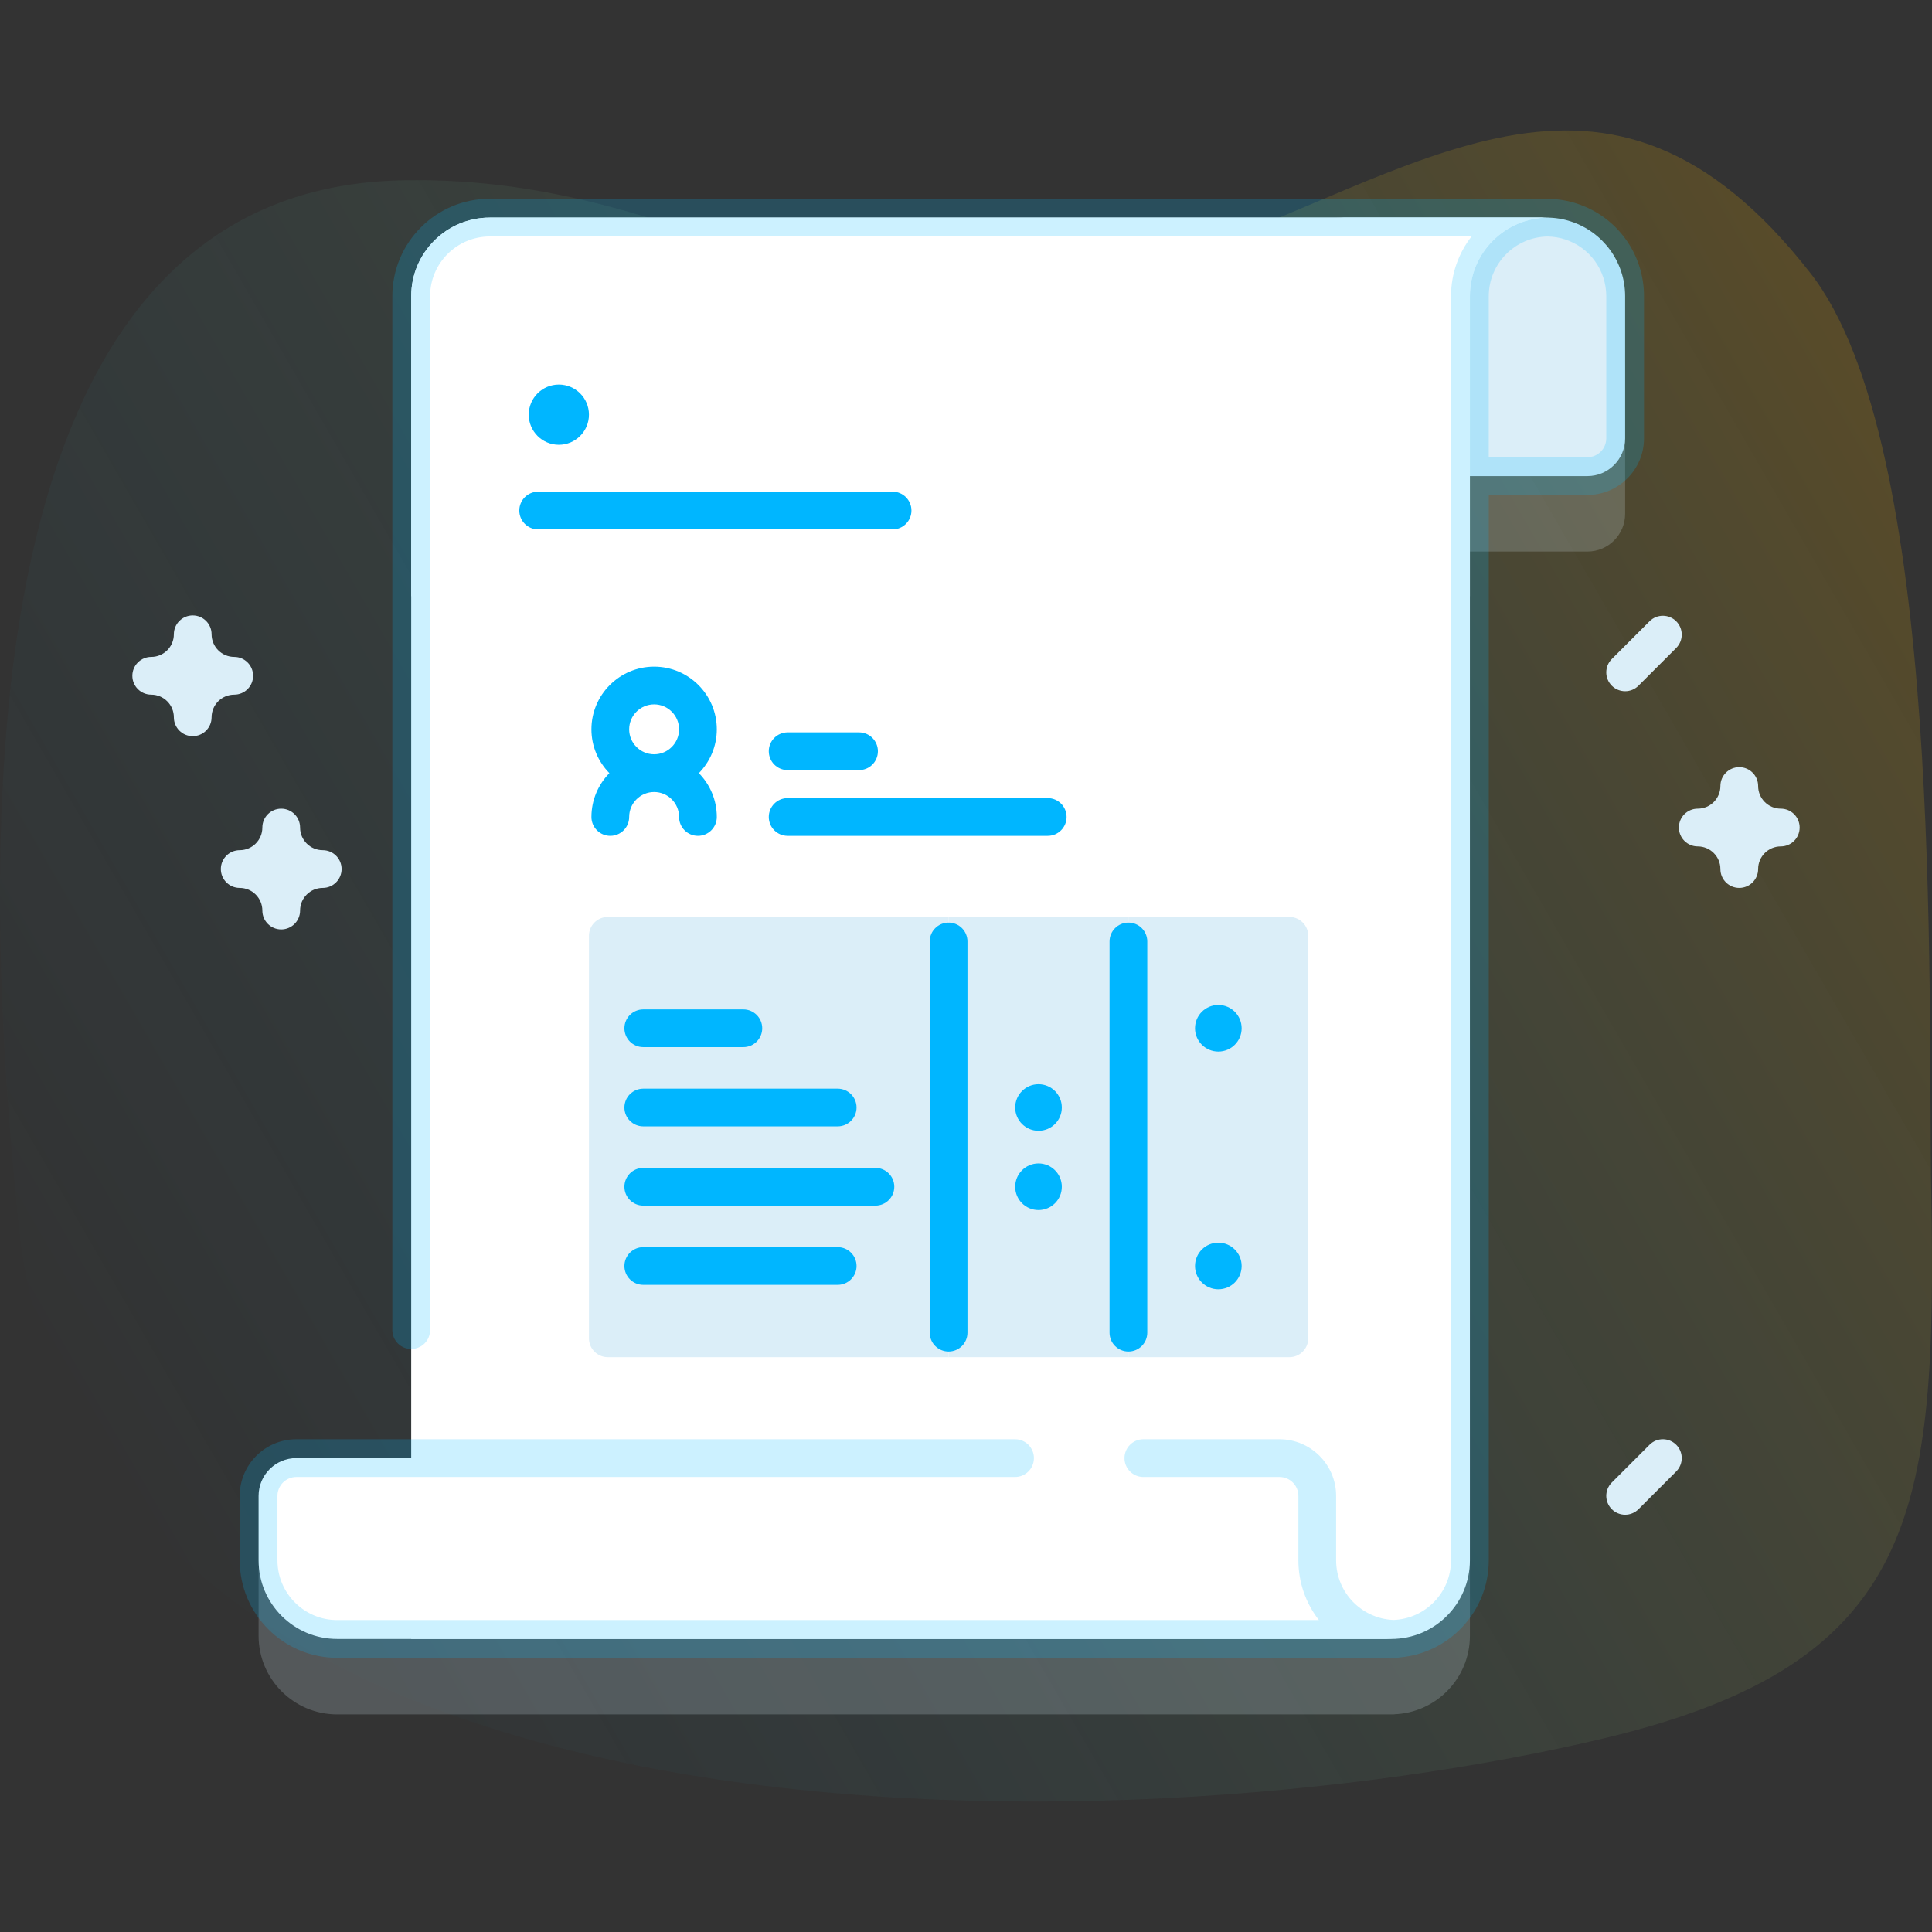 <svg width="256" height="256" viewBox="0 0 256 256" fill="none" xmlns="http://www.w3.org/2000/svg">
<rect x="0" y="0" width="256" height="256" fill="#333333" stroke="none"/>
<g clip-path="url(#clip0)">
<path d="M2.448 162.13C11.172 248.565 148.656 245.7 212.849 230.262C254.084 220.345 256.647 200.526 255.902 158.262C255.422 131.019 257.624 58.899 239.9 36.2C212.676 1.333 188.286 23.201 154.572 34.583C111.328 49.181 94.478 23.116 53.334 23.892C-6.986 25.032 -2.054 117.519 2.448 162.13V162.13Z" fill="url(#paint0_linear)"/>
<path opacity="0.2" d="M208.169 39.352C207.19 39.028 206.15 38.854 205.07 38.839C205.11 38.838 205.148 38.833 205.189 38.833H204.919H64.909C59.154 38.833 54.489 43.498 54.489 49.248V203.207H39.264C36.502 203.207 34.264 205.446 34.264 208.207V216.747C34.264 222.502 38.928 227.167 44.678 227.167H184.354H184.959C184.857 227.167 184.758 227.155 184.656 227.152C190.265 226.99 194.769 222.4 194.769 216.752V73.082H210.339C213.1 73.082 215.339 70.844 215.339 68.082V49.248C215.339 44.633 212.334 40.712 208.169 39.352V39.352Z" fill="#DBEEF8"/>
<path d="M187.558 39.248V63.083H210.338C213.1 63.083 215.338 60.844 215.338 58.083V39.248C215.338 34.633 212.333 30.712 208.168 29.352C207.143 29.012 206.053 28.832 204.918 28.832H177.143C182.893 28.832 187.558 33.498 187.558 39.248Z" fill="#DBEEF8"/>
<path d="M205.189 28.832C199.434 28.832 194.769 33.498 194.769 39.248V206.752C194.769 212.502 190.104 217.167 184.354 217.167H54.489V39.248C54.489 33.498 59.154 28.832 64.909 28.832H205.189Z" fill="white"/>
<path d="M194.769 79V39.248C194.769 33.498 199.434 28.832 205.189 28.832H64.909C59.154 28.832 54.489 33.498 54.489 39.248V79H194.769Z" fill="white"/>
<path d="M184.959 217.167H44.678C38.928 217.167 34.264 212.502 34.264 206.747V198.207C34.264 195.446 36.502 193.207 39.264 193.207H169.544C172.305 193.207 174.544 195.446 174.544 198.207V206.747C174.544 212.502 179.209 217.167 184.959 217.167Z" fill="white"/>
<path d="M208.955 26.98C207.8 26.596 206.592 26.392 205.362 26.35C205.303 26.346 205.248 26.332 205.188 26.332H204.918H64.908C57.784 26.332 51.988 32.126 51.988 39.248V176.245C51.988 177.626 53.107 178.745 54.488 178.745C55.869 178.745 56.988 177.626 56.988 176.245V39.248C56.988 34.883 60.541 31.332 64.908 31.332H194.985C193.283 33.52 192.268 36.267 192.268 39.248V206.752C192.268 211.014 188.879 214.491 184.656 214.652C180.432 214.49 177.043 211.013 177.043 206.75V198.209C177.043 194.073 173.678 190.709 169.543 190.709H151.5C150.119 190.709 149 191.828 149 193.209C149 194.59 150.119 195.709 151.5 195.709H169.544C170.922 195.709 172.044 196.83 172.044 198.209V206.75C172.044 209.731 173.058 212.479 174.761 214.667H44.681C40.316 214.667 36.764 211.115 36.764 206.75V198.209C36.764 196.83 37.886 195.709 39.264 195.709H134.5C135.881 195.709 137 194.59 137 193.209C137 191.828 135.881 190.709 134.5 190.709H39.264C35.129 190.709 31.764 194.073 31.764 198.209V206.75C31.764 213.873 37.559 219.667 44.681 219.667H184.354H184.961C185.134 219.667 185.302 219.65 185.465 219.616C192.067 219.05 197.268 213.499 197.268 206.752V65.582H210.339C214.475 65.582 217.839 62.218 217.839 58.083V39.248C217.839 33.645 214.265 28.713 208.955 26.98V26.98ZM212.839 58.083C212.839 59.461 211.718 60.583 210.339 60.583H197.268V39.248C197.268 34.923 200.758 31.402 205.07 31.338C205.865 31.354 206.643 31.48 207.393 31.729C210.651 32.792 212.838 35.814 212.838 39.248V58.083H212.839Z" fill="#02BAFF" fill-opacity="0.2"/>
<path d="M74.051 58.937C76.254 58.937 78.04 57.15 78.04 54.947C78.04 52.744 76.254 50.958 74.051 50.958C71.848 50.958 70.061 52.744 70.061 54.947C70.061 57.15 71.848 58.937 74.051 58.937Z" fill="#00B6FF"/>
<path d="M125.695 179.833H80.54C79.16 179.833 78.04 178.714 78.04 177.333V124C78.04 122.62 79.16 121.5 80.54 121.5H125.695V179.833Z" fill="#DBEEF8"/>
<path d="M125.695 121.5H149.522V179.833H125.695V121.5Z" fill="#DBEEF8"/>
<path d="M170.849 179.833H149.522V121.5H170.849C172.229 121.5 173.349 122.62 173.349 124V177.333C173.349 178.714 172.229 179.833 170.849 179.833Z" fill="#DBEEF8"/>
<path d="M164.525 167.75C164.525 169.456 163.141 170.839 161.435 170.839C159.729 170.839 158.346 169.456 158.346 167.75C158.346 166.043 159.729 164.66 161.435 164.66C163.141 164.66 164.525 166.043 164.525 167.75Z" fill="#00B6FF"/>
<path d="M137.608 160.339C139.314 160.339 140.697 158.956 140.697 157.25C140.697 155.544 139.314 154.16 137.608 154.16C135.902 154.16 134.518 155.544 134.518 157.25C134.518 158.956 135.902 160.339 137.608 160.339Z" fill="#00B6FF"/>
<path d="M137.608 149.839C139.314 149.839 140.697 148.456 140.697 146.75C140.697 145.044 139.314 143.66 137.608 143.66C135.902 143.66 134.518 145.044 134.518 146.75C134.518 148.456 135.902 149.839 137.608 149.839Z" fill="#00B6FF"/>
<path d="M164.525 136.25C164.525 137.956 163.141 139.339 161.435 139.339C159.729 139.339 158.346 137.956 158.346 136.25C158.346 134.543 159.729 133.16 161.435 133.16C163.141 133.16 164.525 134.543 164.525 136.25Z" fill="#00B6FF"/>
<path d="M110.998 170.25H85.237C83.856 170.25 82.737 169.13 82.737 167.75C82.737 166.37 83.856 165.25 85.237 165.25H110.998C112.379 165.25 113.498 166.37 113.498 167.75C113.498 169.13 112.379 170.25 110.998 170.25Z" fill="#00B6FF"/>
<path d="M115.998 159.75H85.237C83.856 159.75 82.737 158.63 82.737 157.25C82.737 155.87 83.856 154.75 85.237 154.75H115.998C117.379 154.75 118.498 155.87 118.498 157.25C118.498 158.63 117.379 159.75 115.998 159.75Z" fill="#00B6FF"/>
<path d="M110.998 149.25H85.237C83.856 149.25 82.737 148.13 82.737 146.75C82.737 145.37 83.856 144.25 85.237 144.25H110.998C112.379 144.25 113.498 145.37 113.498 146.75C113.498 148.13 112.379 149.25 110.998 149.25Z" fill="#00B6FF"/>
<path d="M98.498 138.75H85.237C83.856 138.75 82.737 137.63 82.737 136.25C82.737 134.87 83.856 133.75 85.237 133.75H98.498C99.879 133.75 100.998 134.87 100.998 136.25C100.998 137.63 99.879 138.75 98.498 138.75Z" fill="#00B6FF"/>
<path d="M118.272 70.147H71.311C69.93 70.147 68.811 69.027 68.811 67.647C68.811 66.266 69.93 65.147 71.311 65.147H118.272C119.653 65.147 120.772 66.266 120.772 67.647C120.772 69.027 119.653 70.147 118.272 70.147Z" fill="#00B6FF"/>
<path d="M138.828 110.753H104.368C102.987 110.753 101.868 109.633 101.868 108.253C101.868 106.872 102.987 105.753 104.368 105.753H138.828C140.209 105.753 141.328 106.872 141.328 108.253C141.328 109.633 140.209 110.753 138.828 110.753Z" fill="#00B6FF"/>
<path d="M113.828 102.043H104.368C102.987 102.043 101.868 100.924 101.868 99.543C101.868 98.163 102.987 97.043 104.368 97.043H113.828C115.209 97.043 116.328 98.163 116.328 99.543C116.328 100.924 115.209 102.043 113.828 102.043V102.043Z" fill="#00B6FF"/>
<path d="M94.981 96.64C94.981 92.059 91.255 88.334 86.675 88.334C82.095 88.334 78.368 92.06 78.368 96.64C78.368 98.899 79.278 100.947 80.746 102.446C79.278 103.945 78.368 105.994 78.368 108.253C78.368 109.633 79.487 110.753 80.868 110.753C82.249 110.753 83.368 109.633 83.368 108.253C83.368 106.43 84.852 104.946 86.675 104.946C88.498 104.946 89.981 106.43 89.981 108.253C89.981 109.633 91.1 110.753 92.481 110.753C93.862 110.753 94.981 109.633 94.981 108.253C94.981 105.994 94.073 103.945 92.604 102.446C94.073 100.947 94.981 98.899 94.981 96.64ZM86.675 93.334C88.498 93.334 89.981 94.817 89.981 96.64C89.981 98.463 88.498 99.947 86.675 99.947C84.852 99.947 83.368 98.463 83.368 96.64C83.368 94.817 84.852 93.334 86.675 93.334Z" fill="#00B6FF"/>
<path d="M215.339 91.59C214.7 91.59 214.06 91.346 213.572 90.858C212.595 89.882 212.595 88.299 213.572 87.323L218.572 82.323C219.547 81.346 221.131 81.346 222.107 82.323C223.083 83.299 223.083 84.882 222.107 85.858L217.107 90.858C216.619 91.346 215.979 91.59 215.339 91.59V91.59Z" fill="#DBEEF8"/>
<path d="M215.339 200.707C214.7 200.707 214.06 200.463 213.572 199.975C212.595 198.999 212.595 197.416 213.572 196.44L218.572 191.44C219.547 190.463 221.131 190.463 222.107 191.44C223.083 192.416 223.083 193.999 222.107 194.975L217.107 199.975C216.619 200.463 215.979 200.707 215.339 200.707V200.707Z" fill="#DBEEF8"/>
<path d="M25.538 97.545C24.157 97.545 23.038 96.426 23.038 95.045C23.038 93.391 21.692 92.045 20.038 92.045C18.657 92.045 17.538 90.926 17.538 89.545C17.538 88.164 18.657 87.045 20.038 87.045C21.692 87.045 23.038 85.7 23.038 84.045C23.038 82.664 24.157 81.545 25.538 81.545C26.919 81.545 28.038 82.664 28.038 84.045C28.038 85.7 29.383 87.045 31.038 87.045C32.419 87.045 33.538 88.164 33.538 89.545C33.538 90.926 32.419 92.045 31.038 92.045C29.383 92.045 28.038 93.391 28.038 95.045C28.038 96.426 26.919 97.545 25.538 97.545Z" fill="#DBEEF8"/>
<path d="M37.264 123.154C35.883 123.154 34.764 122.035 34.764 120.654C34.764 118.999 33.418 117.654 31.764 117.654C30.383 117.654 29.264 116.535 29.264 115.154C29.264 113.773 30.383 112.654 31.764 112.654C33.418 112.654 34.764 111.308 34.764 109.654C34.764 108.273 35.883 107.154 37.264 107.154C38.645 107.154 39.764 108.273 39.764 109.654C39.764 111.308 41.109 112.654 42.764 112.654C44.145 112.654 45.264 113.773 45.264 115.154C45.264 116.535 44.145 117.654 42.764 117.654C41.109 117.654 39.764 118.999 39.764 120.654C39.764 122.034 38.645 123.154 37.264 123.154Z" fill="#DBEEF8"/>
<path d="M230.462 117.653C229.081 117.653 227.962 116.534 227.962 115.153C227.962 113.499 226.617 112.153 224.962 112.153C223.581 112.153 222.462 111.034 222.462 109.653C222.462 108.272 223.581 107.153 224.962 107.153C226.617 107.153 227.962 105.807 227.962 104.153C227.962 102.772 229.081 101.653 230.462 101.653C231.843 101.653 232.962 102.772 232.962 104.153C232.962 105.807 234.308 107.153 235.962 107.153C237.343 107.153 238.462 108.272 238.462 109.653C238.462 111.034 237.343 112.153 235.962 112.153C234.308 112.153 232.962 113.499 232.962 115.153C232.962 116.534 231.843 117.653 230.462 117.653Z" fill="#DBEEF8"/>
<path d="M125.695 179.084C124.314 179.084 123.195 177.965 123.195 176.584V124.75C123.195 123.369 124.314 122.25 125.695 122.25C127.076 122.25 128.195 123.369 128.195 124.75V176.584C128.195 177.965 127.075 179.084 125.695 179.084Z" fill="#00B6FF"/>
<path d="M149.521 179.084C148.14 179.084 147.021 177.965 147.021 176.584V124.75C147.021 123.369 148.14 122.25 149.521 122.25C150.902 122.25 152.021 123.369 152.021 124.75V176.584C152.021 177.965 150.902 179.084 149.521 179.084Z" fill="#00B6FF"/>
</g>
<defs>
<linearGradient id="paint0_linear" x1="13.79" y1="194.714" x2="252.266" y2="57.031" gradientUnits="userSpaceOnUse">
<stop stop-color="#02BAFF" stop-opacity="0"/>
<stop offset="1" stop-color="#EDAB03" stop-opacity="0.2"/>
</linearGradient>
<clipPath id="clip0">
<rect width="256" height="256" fill="white"/>
</clipPath>
</defs>
</svg>
